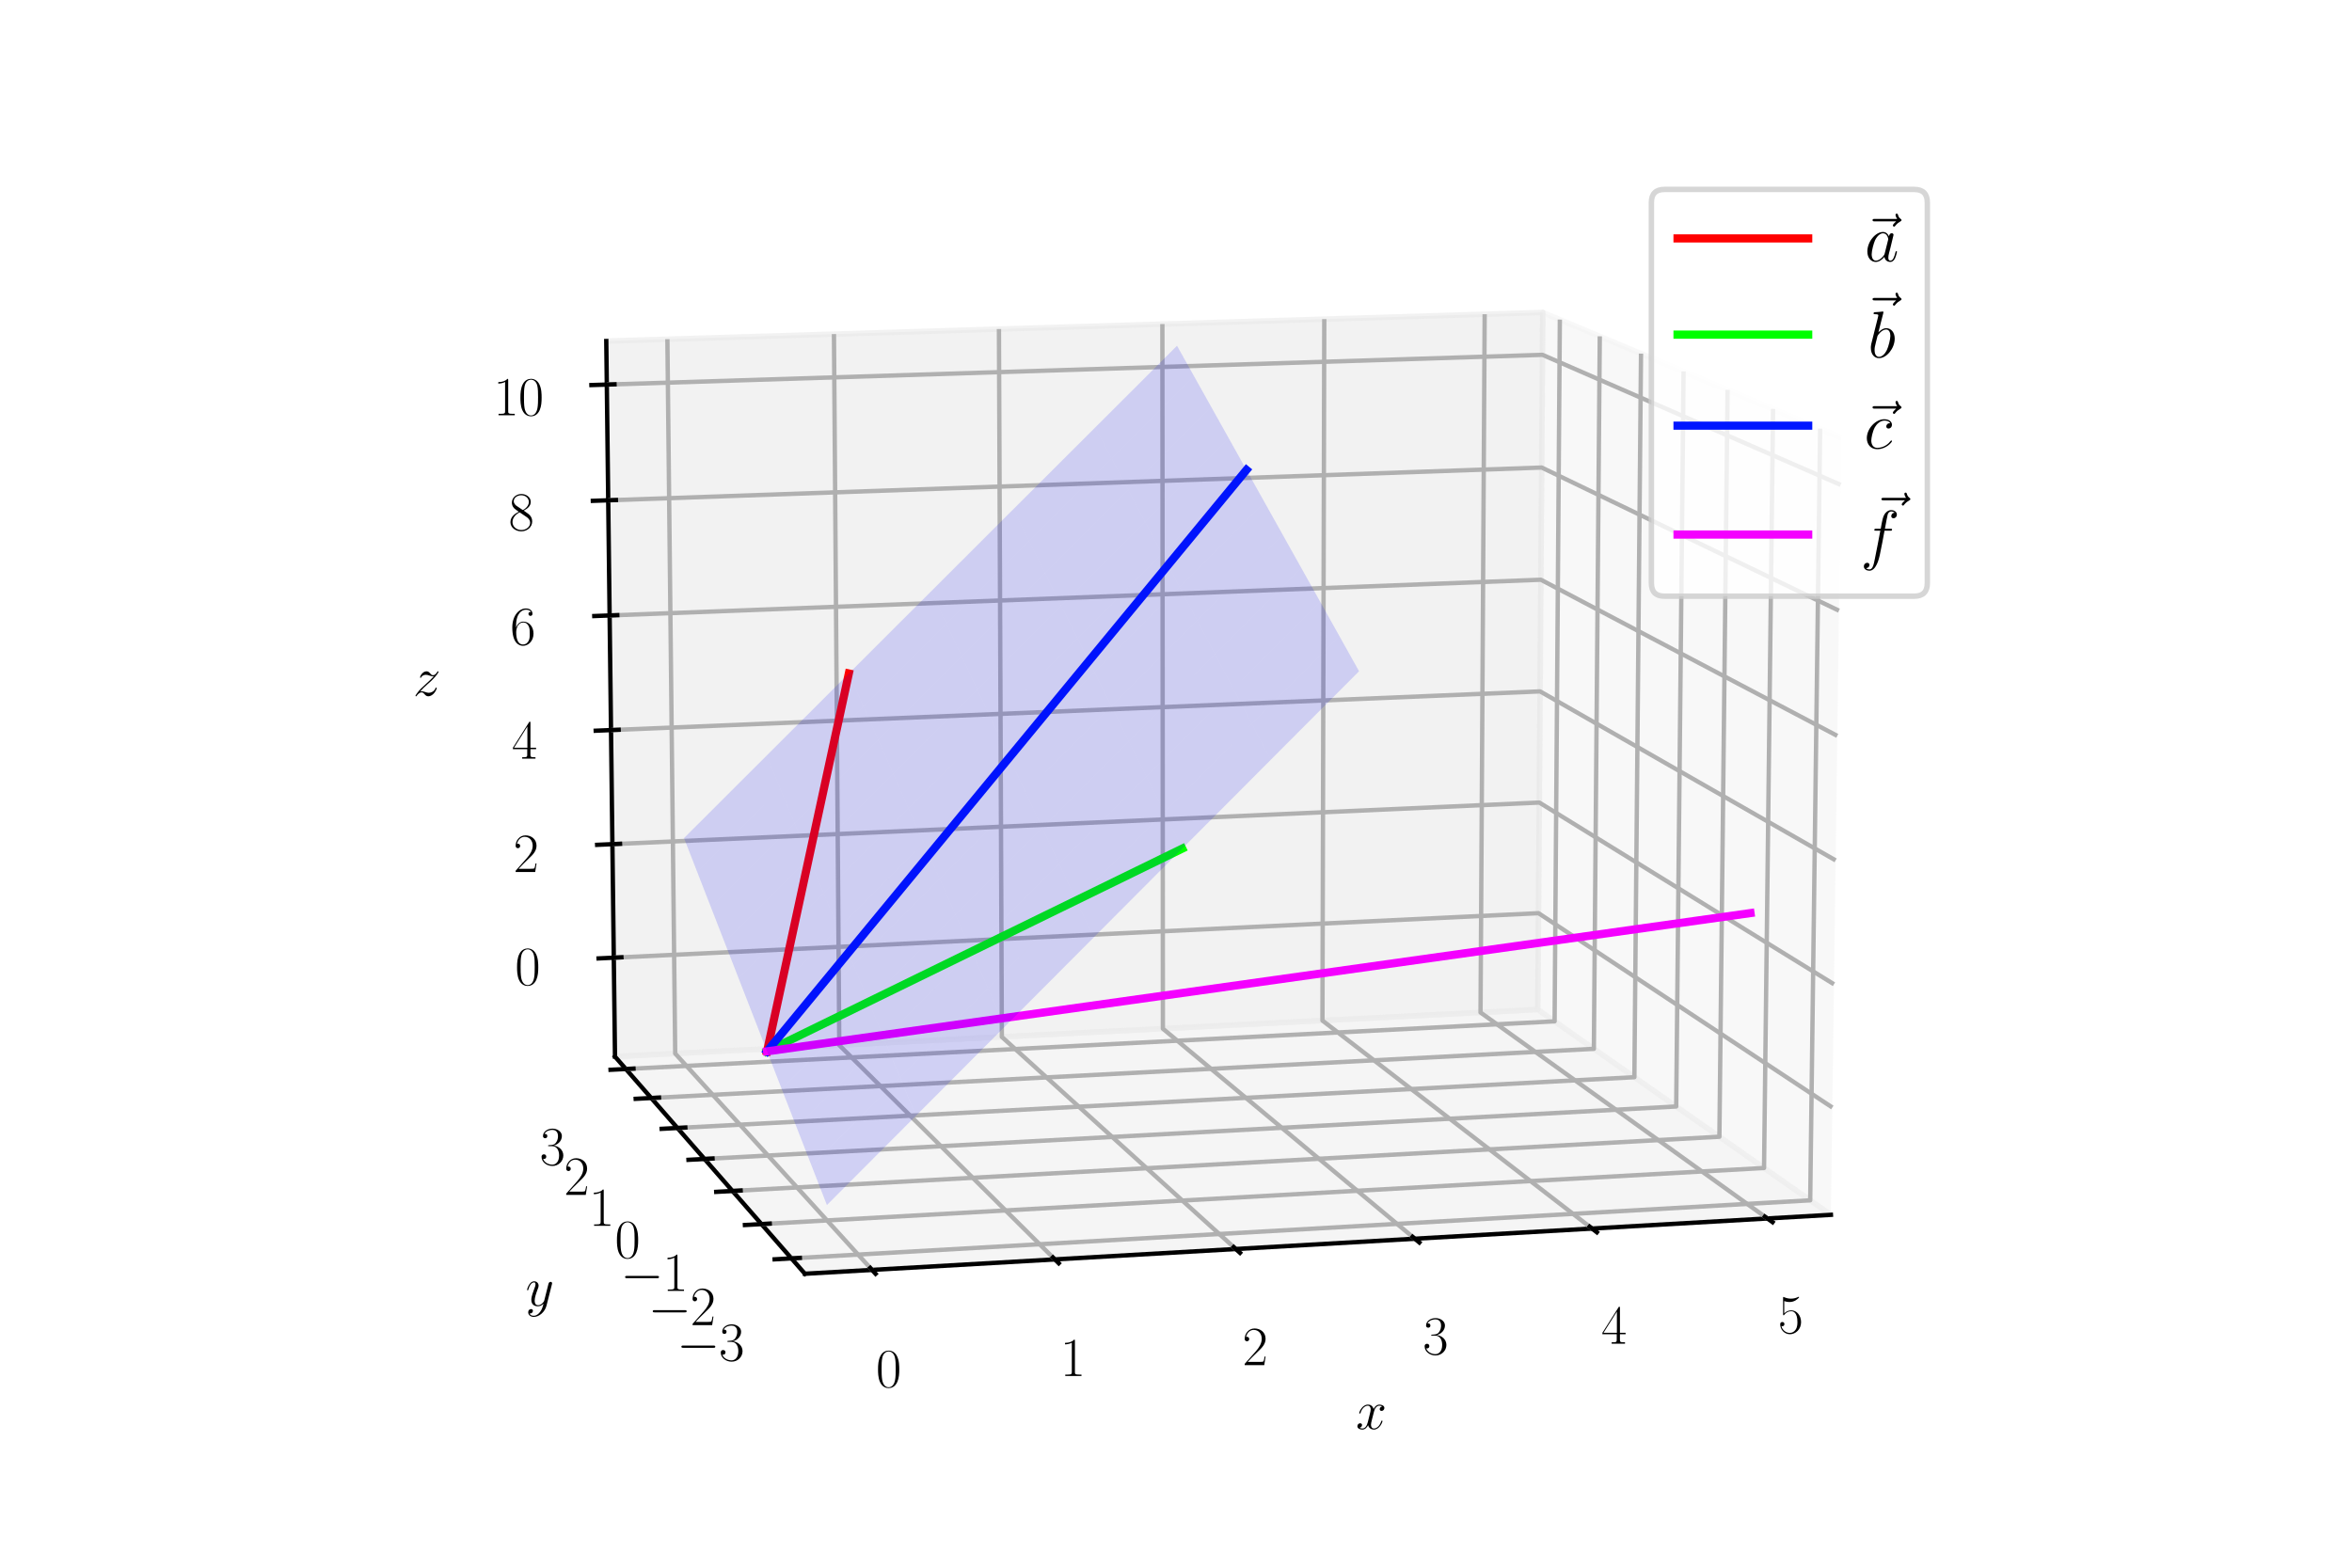 <?xml version="1.0" encoding="utf-8" standalone="no"?>
<!DOCTYPE svg PUBLIC "-//W3C//DTD SVG 1.1//EN"
  "http://www.w3.org/Graphics/SVG/1.1/DTD/svg11.dtd">
<svg xmlns:xlink="http://www.w3.org/1999/xlink" width="432pt" height="288pt" viewBox="0 0 432 288" xmlns="http://www.w3.org/2000/svg" version="1.1">
 <defs>
  <style type="text/css">*{stroke-linejoin: round; stroke-linecap: butt}</style>
 </defs>
 <g id="figure_1">
  <g id="patch_1">
   <path d="M 0 288 
L 432 288 
L 432 0 
L 0 0 
z
" style="fill: #ffffff"/>
  </g>
  <g id="patch_2">
   <path d="M 72 288 
L 360 288 
L 360 0 
L 72 0 
z
" style="fill: #ffffff"/>
  </g>
  <g id="pane3d_1">
   <g id="patch_3">
    <path d="M 336.288 223.173 
L 282.455 185.47 
L 283.368 57.396 
L 338.189 80.372 
" style="fill: #f2f2f2; opacity: 0.5; stroke: #f2f2f2; stroke-linejoin: miter"/>
   </g>
  </g>
  <g id="pane3d_2">
   <g id="patch_4">
    <path d="M 112.958 194.106 
L 282.455 185.47 
L 283.368 57.396 
L 111.356 62.652 
" style="fill: #e6e6e6; opacity: 0.5; stroke: #e6e6e6; stroke-linejoin: miter"/>
   </g>
  </g>
  <g id="pane3d_3">
   <g id="patch_5">
    <path d="M 147.836 234 
L 336.288 223.173 
L 282.455 185.47 
L 112.958 194.106 
" style="fill: #ececec; opacity: 0.5; stroke: #ececec; stroke-linejoin: miter"/>
   </g>
  </g>
  <g id="axis3d_1">
   <g id="line2d_1">
    <path d="M 336.288 223.173 
L 147.836 234 
" style="fill: none; stroke: #000000; stroke-width: 0.8; stroke-linecap: square"/>
   </g>
   <g id="text_1">
    <!-- $x$ -->
    <g transform="translate(249.03 262.528)scale(0.1 -0.1)">
     <defs>
      <path id="CMMI12-78" d="M 3034 2606 
C 2829 2567 2752 2414 2752 2293 
C 2752 2139 2874 2088 2963 2088 
C 3155 2088 3290 2254 3290 2427 
C 3290 2695 2982 2816 2714 2816 
C 2323 2816 2106 2433 2048 2312 
C 1901 2816 1504 2816 1389 2816 
C 736 2816 390 1980 390 1839 
C 390 1814 416 1782 461 1782 
C 512 1782 525 1820 538 1846 
C 755 2555 1184 2689 1370 2689 
C 1658 2689 1715 2420 1715 2267 
C 1715 2127 1677 1980 1600 1673 
L 1382 798 
C 1286 415 1101 64 762 64 
C 730 64 570 64 435 147 
C 666 192 717 383 717 460 
C 717 588 621 664 499 664 
C 346 664 179 530 179 326 
C 179 57 480 -64 755 -64 
C 1062 -64 1280 179 1414 441 
C 1517 64 1837 -64 2074 -64 
C 2726 -64 3072 773 3072 913 
C 3072 945 3046 971 3008 971 
C 2950 971 2944 939 2925 888 
C 2752 326 2381 64 2093 64 
C 1869 64 1747 230 1747 492 
C 1747 632 1773 734 1875 1156 
L 2099 2024 
C 2195 2408 2413 2689 2707 2689 
C 2720 2689 2899 2689 3034 2606 
z
" transform="scale(0.016)"/>
     </defs>
     <use xlink:href="#CMMI12-78" transform="scale(0.996)"/>
    </g>
   </g>
   <g id="Line3DCollection_1">
    <path d="M 160.168 233.292 
L 124.016 193.543 
L 122.582 62.309 
" style="fill: none; stroke: #b0b0b0; stroke-width: 0.8"/>
    <path d="M 193.75 231.362 
L 154.154 192.007 
L 153.176 61.374 
" style="fill: none; stroke: #b0b0b0; stroke-width: 0.8"/>
    <path d="M 226.982 229.453 
L 184.011 190.486 
L 183.479 60.449 
" style="fill: none; stroke: #b0b0b0; stroke-width: 0.8"/>
    <path d="M 259.868 227.564 
L 213.591 188.978 
L 213.498 59.531 
" style="fill: none; stroke: #b0b0b0; stroke-width: 0.8"/>
    <path d="M 292.415 225.694 
L 242.898 187.485 
L 243.235 58.623 
" style="fill: none; stroke: #b0b0b0; stroke-width: 0.8"/>
    <path d="M 324.627 223.843 
L 271.935 186.006 
L 272.695 57.723 
" style="fill: none; stroke: #b0b0b0; stroke-width: 0.8"/>
   </g>
   <g id="xtick_1">
    <g id="line2d_2">
     <path d="M 159.844 232.935 
L 160.818 234.006 
" style="fill: none; stroke: #000000; stroke-width: 0.8; stroke-linecap: square"/>
    </g>
    <g id="text_2">
     <!-- $\mathdefault{0}$ -->
     <g transform="translate(160.886 254.808)scale(0.1 -0.1)">
      <defs>
       <path id="CMR17-30" d="M 2688 2025 
C 2688 2416 2682 3080 2413 3591 
C 2176 4039 1798 4198 1466 4198 
C 1158 4198 768 4058 525 3597 
C 269 3118 243 2524 243 2025 
C 243 1661 250 1106 448 619 
C 723 -39 1216 -128 1466 -128 
C 1760 -128 2208 -7 2470 600 
C 2662 1042 2688 1559 2688 2025 
z
M 1466 -26 
C 1056 -26 813 325 723 812 
C 653 1188 653 1738 653 2096 
C 653 2588 653 2997 736 3387 
C 858 3929 1216 4096 1466 4096 
C 1728 4096 2067 3923 2189 3400 
C 2272 3036 2278 2607 2278 2096 
C 2278 1680 2278 1169 2202 792 
C 2067 95 1690 -26 1466 -26 
z
" transform="scale(0.016)"/>
      </defs>
      <use xlink:href="#CMR17-30" transform="scale(0.996)"/>
     </g>
    </g>
   </g>
   <g id="xtick_2">
    <g id="line2d_3">
     <path d="M 193.395 231.01 
L 194.461 232.069 
" style="fill: none; stroke: #000000; stroke-width: 0.8; stroke-linecap: square"/>
    </g>
    <g id="text_3">
     <!-- $\mathdefault{1}$ -->
     <g transform="translate(194.722 252.786)scale(0.1 -0.1)">
      <defs>
       <path id="CMR17-31" d="M 1702 4058 
C 1702 4192 1696 4192 1606 4192 
C 1357 3916 979 3827 621 3827 
C 602 3827 570 3827 563 3808 
C 557 3795 557 3782 557 3648 
C 755 3648 1088 3686 1344 3839 
L 1344 461 
C 1344 236 1331 160 781 160 
L 589 160 
L 589 0 
C 896 0 1216 0 1523 0 
C 1830 0 2150 0 2458 0 
L 2458 160 
L 2266 160 
C 1715 160 1702 230 1702 458 
L 1702 4058 
z
" transform="scale(0.016)"/>
      </defs>
      <use xlink:href="#CMR17-31" transform="scale(0.996)"/>
     </g>
    </g>
   </g>
   <g id="xtick_3">
    <g id="line2d_4">
     <path d="M 226.597 229.104 
L 227.753 230.153 
" style="fill: none; stroke: #000000; stroke-width: 0.8; stroke-linecap: square"/>
    </g>
    <g id="text_4">
     <!-- $\mathdefault{2}$ -->
     <g transform="translate(228.201 250.785)scale(0.1 -0.1)">
      <defs>
       <path id="CMR17-32" d="M 2669 989 
L 2554 989 
C 2490 536 2438 459 2413 420 
C 2381 369 1920 369 1830 369 
L 602 369 
C 832 619 1280 1072 1824 1597 
C 2214 1967 2669 2402 2669 3035 
C 2669 3790 2067 4224 1395 4224 
C 691 4224 262 3604 262 3030 
C 262 2780 448 2748 525 2748 
C 589 2748 781 2787 781 3010 
C 781 3207 614 3264 525 3264 
C 486 3264 448 3258 422 3245 
C 544 3790 915 4058 1306 4058 
C 1862 4058 2227 3617 2227 3035 
C 2227 2479 1901 2000 1536 1584 
L 262 146 
L 262 0 
L 2515 0 
L 2669 989 
z
" transform="scale(0.016)"/>
      </defs>
      <use xlink:href="#CMR17-32" transform="scale(0.996)"/>
     </g>
    </g>
   </g>
   <g id="xtick_4">
    <g id="line2d_5">
     <path d="M 259.454 227.219 
L 260.698 228.256 
" style="fill: none; stroke: #000000; stroke-width: 0.8; stroke-linecap: square"/>
    </g>
    <g id="text_5">
     <!-- $\mathdefault{3}$ -->
     <g transform="translate(261.33 248.806)scale(0.1 -0.1)">
      <defs>
       <path id="CMR17-33" d="M 1414 2157 
C 1984 2157 2234 1662 2234 1090 
C 2234 320 1824 25 1453 25 
C 1114 25 563 194 390 693 
C 422 680 454 680 486 680 
C 640 680 755 782 755 948 
C 755 1133 614 1216 486 1216 
C 378 1216 211 1165 211 926 
C 211 335 787 -128 1466 -128 
C 2176 -128 2720 430 2720 1085 
C 2720 1707 2208 2157 1600 2227 
C 2086 2328 2554 2756 2554 3329 
C 2554 3820 2048 4179 1472 4179 
C 890 4179 378 3829 378 3329 
C 378 3110 544 3072 627 3072 
C 762 3072 877 3155 877 3321 
C 877 3486 762 3569 627 3569 
C 602 3569 570 3569 544 3557 
C 730 3959 1235 4032 1459 4032 
C 1683 4032 2106 3925 2106 3320 
C 2106 3143 2080 2828 1862 2550 
C 1670 2304 1453 2304 1242 2284 
C 1210 2284 1062 2269 1037 2269 
C 992 2263 966 2257 966 2208 
C 966 2163 973 2157 1101 2157 
L 1414 2157 
z
" transform="scale(0.016)"/>
      </defs>
      <use xlink:href="#CMR17-33" transform="scale(0.996)"/>
     </g>
    </g>
   </g>
   <g id="xtick_5">
    <g id="line2d_6">
     <path d="M 291.972 225.352 
L 293.303 226.379 
" style="fill: none; stroke: #000000; stroke-width: 0.8; stroke-linecap: square"/>
    </g>
    <g id="text_6">
     <!-- $\mathdefault{4}$ -->
     <g transform="translate(294.114 246.846)scale(0.1 -0.1)">
      <defs>
       <path id="CMR17-34" d="M 2150 4122 
C 2150 4256 2144 4256 2029 4256 
L 128 1254 
L 128 1088 
L 1779 1088 
L 1779 457 
C 1779 224 1766 160 1318 160 
L 1197 160 
L 1197 0 
C 1402 0 1747 0 1965 0 
C 2182 0 2528 0 2733 0 
L 2733 160 
L 2611 160 
C 2163 160 2150 224 2150 457 
L 2150 1088 
L 2803 1088 
L 2803 1254 
L 2150 1254 
L 2150 4122 
z
M 1798 3703 
L 1798 1254 
L 256 1254 
L 1798 3703 
z
" transform="scale(0.016)"/>
      </defs>
      <use xlink:href="#CMR17-34" transform="scale(0.996)"/>
     </g>
    </g>
   </g>
   <g id="xtick_6">
    <g id="line2d_7">
     <path d="M 324.156 223.505 
L 325.571 224.521 
" style="fill: none; stroke: #000000; stroke-width: 0.8; stroke-linecap: square"/>
    </g>
    <g id="text_7">
     <!-- $\mathdefault{5}$ -->
     <g transform="translate(326.558 244.907)scale(0.1 -0.1)">
      <defs>
       <path id="CMR17-35" d="M 730 3692 
C 794 3666 1056 3584 1325 3584 
C 1920 3584 2246 3911 2432 4100 
C 2432 4157 2432 4192 2394 4192 
C 2387 4192 2374 4192 2323 4163 
C 2099 4058 1837 3973 1517 3973 
C 1325 3973 1037 3999 723 4139 
C 653 4171 640 4171 634 4171 
C 602 4171 595 4164 595 4037 
L 595 2203 
C 595 2089 595 2057 659 2057 
C 691 2057 704 2070 736 2114 
C 941 2401 1222 2522 1542 2522 
C 1766 2522 2246 2382 2246 1289 
C 2246 1085 2246 715 2054 421 
C 1894 159 1645 25 1370 25 
C 947 25 518 320 403 814 
C 429 807 480 795 506 795 
C 589 795 749 840 749 1038 
C 749 1210 627 1280 506 1280 
C 358 1280 262 1190 262 1011 
C 262 454 704 -128 1382 -128 
C 2042 -128 2669 440 2669 1264 
C 2669 2030 2170 2624 1549 2624 
C 1222 2624 947 2503 730 2274 
L 730 3692 
z
" transform="scale(0.016)"/>
      </defs>
      <use xlink:href="#CMR17-35" transform="scale(0.996)"/>
     </g>
    </g>
   </g>
  </g>
  <g id="axis3d_2">
   <g id="line2d_8">
    <path d="M 112.958 194.106 
L 147.836 234 
" style="fill: none; stroke: #000000; stroke-width: 0.8; stroke-linecap: square"/>
   </g>
   <g id="text_8">
    <!-- $y$ -->
    <g transform="translate(96.531 239.879)scale(0.1 -0.1)">
     <defs>
      <path id="CMMI12-79" d="M 1683 -700 
C 1510 -939 1261 -1152 947 -1152 
C 870 -1152 563 -1152 467 -889 
C 486 -895 518 -895 531 -895 
C 723 -895 851 -729 851 -582 
C 851 -435 730 -384 634 -384 
C 531 -384 307 -458 307 -759 
C 307 -1071 582 -1286 947 -1286 
C 1587 -1286 2234 -700 2413 6 
L 3040 2485 
C 3046 2517 3059 2556 3059 2594 
C 3059 2689 2982 2753 2886 2753 
C 2829 2753 2694 2727 2643 2535 
L 2170 658 
C 2138 543 2138 530 2086 460 
C 1958 281 1747 64 1440 64 
C 1082 64 1050 415 1050 588 
C 1050 952 1222 1443 1395 1903 
C 1466 2088 1504 2178 1504 2305 
C 1504 2574 1312 2816 998 2816 
C 410 2816 173 1890 173 1839 
C 173 1814 198 1782 243 1782 
C 301 1782 307 1807 333 1897 
C 486 2433 730 2689 979 2689 
C 1037 2689 1146 2689 1146 2478 
C 1146 2312 1075 2127 979 1884 
C 666 1047 666 837 666 683 
C 666 77 1101 -64 1421 -64 
C 1606 -64 1837 -6 2061 230 
L 2067 224 
C 1971 -147 1907 -392 1683 -700 
z
" transform="scale(0.016)"/>
     </defs>
     <use xlink:href="#CMMI12-79" transform="scale(0.996)"/>
    </g>
   </g>
   <g id="Line3DCollection_2">
    <path d="M 334.312 78.748 
L 332.487 220.511 
L 145.366 231.175 
" style="fill: none; stroke: #b0b0b0; stroke-width: 0.8"/>
    <path d="M 325.667 75.124 
L 324.008 214.572 
L 139.86 224.877 
" style="fill: none; stroke: #b0b0b0; stroke-width: 0.8"/>
    <path d="M 317.311 71.622 
L 315.808 208.829 
L 134.541 218.793 
" style="fill: none; stroke: #b0b0b0; stroke-width: 0.8"/>
    <path d="M 309.229 68.235 
L 307.874 203.272 
L 129.399 212.911 
" style="fill: none; stroke: #b0b0b0; stroke-width: 0.8"/>
    <path d="M 301.409 64.958 
L 300.192 197.892 
L 124.425 207.222 
" style="fill: none; stroke: #b0b0b0; stroke-width: 0.8"/>
    <path d="M 293.838 61.785 
L 292.751 192.681 
L 119.611 201.716 
" style="fill: none; stroke: #b0b0b0; stroke-width: 0.8"/>
    <path d="M 286.504 58.711 
L 285.54 187.63 
L 114.95 196.385 
" style="fill: none; stroke: #b0b0b0; stroke-width: 0.8"/>
   </g>
   <g id="xtick_7">
    <g id="line2d_9">
     <path d="M 146.908 231.087 
L 142.281 231.351 
" style="fill: none; stroke: #000000; stroke-width: 0.8; stroke-linecap: square"/>
    </g>
    <g id="text_9">
     <!-- $\mathdefault{−3}$ -->
     <g transform="translate(124.303 249.951)scale(0.1 -0.1)">
      <defs>
       <path id="CMSY10-0" d="M 4218 1472 
C 4326 1472 4442 1472 4442 1600 
C 4442 1728 4326 1728 4218 1728 
L 755 1728 
C 646 1728 531 1728 531 1600 
C 531 1472 646 1472 755 1472 
L 4218 1472 
z
" transform="scale(0.016)"/>
      </defs>
      <use xlink:href="#CMSY10-0" transform="scale(0.996)"/>
      <use xlink:href="#CMR17-33" transform="translate(77.487 0)scale(0.996)"/>
     </g>
    </g>
   </g>
   <g id="xtick_8">
    <g id="line2d_10">
     <path d="M 141.377 224.792 
L 136.825 225.047 
" style="fill: none; stroke: #000000; stroke-width: 0.8; stroke-linecap: square"/>
    </g>
    <g id="text_10">
     <!-- $\mathdefault{−2}$ -->
     <g transform="translate(119.044 243.442)scale(0.1 -0.1)">
      <use xlink:href="#CMSY10-0" transform="scale(0.996)"/>
      <use xlink:href="#CMR17-32" transform="translate(77.487 0)scale(0.996)"/>
     </g>
    </g>
   </g>
   <g id="xtick_9">
    <g id="line2d_11">
     <path d="M 136.033 218.711 
L 131.555 218.957 
" style="fill: none; stroke: #000000; stroke-width: 0.8; stroke-linecap: square"/>
    </g>
    <g id="text_11">
     <!-- $\mathdefault{−1}$ -->
     <g transform="translate(113.965 237.155)scale(0.1 -0.1)">
      <use xlink:href="#CMSY10-0" transform="scale(0.996)"/>
      <use xlink:href="#CMR17-31" transform="translate(77.487 0)scale(0.996)"/>
     </g>
    </g>
   </g>
   <g id="xtick_10">
    <g id="line2d_12">
     <path d="M 130.867 212.832 
L 126.46 213.07 
" style="fill: none; stroke: #000000; stroke-width: 0.8; stroke-linecap: square"/>
    </g>
    <g id="text_12">
     <!-- $\mathdefault{0}$ -->
     <g transform="translate(112.929 231.076)scale(0.1 -0.1)">
      <use xlink:href="#CMR17-30" transform="scale(0.996)"/>
     </g>
    </g>
   </g>
   <g id="xtick_11">
    <g id="line2d_13">
     <path d="M 125.87 207.145 
L 121.532 207.376 
" style="fill: none; stroke: #000000; stroke-width: 0.8; stroke-linecap: square"/>
    </g>
    <g id="text_13">
     <!-- $\mathdefault{1}$ -->
     <g transform="translate(108.179 225.197)scale(0.1 -0.1)">
      <use xlink:href="#CMR17-31" transform="scale(0.996)"/>
     </g>
    </g>
   </g>
   <g id="xtick_12">
    <g id="line2d_14">
     <path d="M 121.034 201.642 
L 116.763 201.865 
" style="fill: none; stroke: #000000; stroke-width: 0.8; stroke-linecap: square"/>
    </g>
    <g id="text_14">
     <!-- $\mathdefault{2}$ -->
     <g transform="translate(103.583 219.508)scale(0.1 -0.1)">
      <use xlink:href="#CMR17-32" transform="scale(0.996)"/>
     </g>
    </g>
   </g>
   <g id="xtick_13">
    <g id="line2d_15">
     <path d="M 116.352 196.314 
L 112.146 196.529 
" style="fill: none; stroke: #000000; stroke-width: 0.8; stroke-linecap: square"/>
    </g>
    <g id="text_15">
     <!-- $\mathdefault{3}$ -->
     <g transform="translate(99.133 213.999)scale(0.1 -0.1)">
      <use xlink:href="#CMR17-33" transform="scale(0.996)"/>
     </g>
    </g>
   </g>
  </g>
  <g id="axis3d_3">
   <g id="line2d_16">
    <path d="M 112.958 194.106 
L 111.356 62.652 
" style="fill: none; stroke: #000000; stroke-width: 0.8; stroke-linecap: square"/>
   </g>
   <g id="text_16">
    <!-- $z$ -->
    <g transform="translate(75.87 127.814)scale(0.1 -0.1)">
     <defs>
      <path id="CMMI12-7a" d="M 813 486 
C 1088 803 1312 1004 1632 1296 
C 2016 1632 2182 1793 2272 1891 
C 2720 2338 2944 2713 2944 2764 
C 2944 2816 2893 2816 2880 2816 
C 2835 2816 2822 2793 2790 2750 
C 2630 2494 2477 2367 2310 2367 
C 2176 2367 2106 2421 1984 2565 
C 1850 2715 1741 2816 1555 2816 
C 1088 2816 806 2257 806 2128 
C 806 2108 813 2068 870 2068 
C 922 2068 928 2091 947 2133 
C 1056 2372 1363 2414 1485 2414 
C 1619 2414 1747 2376 1882 2327 
C 2125 2240 2227 2240 2291 2240 
C 2336 2240 2362 2240 2394 2246 
C 2182 1994 1837 1683 1549 1418 
L 902 816 
C 512 415 275 33 275 -12 
C 275 -51 307 -64 346 -64 
C 384 -64 390 -57 435 14 
C 538 163 742 384 979 384 
C 1114 384 1178 342 1306 193 
C 1427 61 1536 -64 1741 -64 
C 2368 -64 2726 732 2726 876 
C 2726 903 2720 942 2656 942 
C 2605 942 2598 917 2579 855 
C 2438 488 2061 338 1811 338 
C 1677 338 1549 376 1414 425 
C 1158 512 1088 512 1005 512 
C 941 512 870 512 813 486 
z
" transform="scale(0.016)"/>
     </defs>
     <use xlink:href="#CMMI12-7a" transform="scale(0.996)"/>
    </g>
   </g>
   <g id="Line3DCollection_3">
    <path d="M 112.736 175.937 
L 282.581 167.761 
L 336.551 203.458 
" style="fill: none; stroke: #b0b0b0; stroke-width: 0.8"/>
    <path d="M 112.482 155.079 
L 282.726 147.436 
L 336.852 180.817 
" style="fill: none; stroke: #b0b0b0; stroke-width: 0.8"/>
    <path d="M 112.227 134.123 
L 282.872 127.016 
L 337.155 158.059 
" style="fill: none; stroke: #b0b0b0; stroke-width: 0.8"/>
    <path d="M 111.97 113.066 
L 283.018 106.502 
L 337.459 135.183 
" style="fill: none; stroke: #b0b0b0; stroke-width: 0.8"/>
    <path d="M 111.712 91.909 
L 283.165 85.892 
L 337.765 112.187 
" style="fill: none; stroke: #b0b0b0; stroke-width: 0.8"/>
    <path d="M 111.453 70.651 
L 283.312 65.186 
L 338.073 89.072 
" style="fill: none; stroke: #b0b0b0; stroke-width: 0.8"/>
   </g>
   <g id="xtick_14">
    <g id="line2d_17">
     <path d="M 114.131 175.869 
L 109.944 176.071 
" style="fill: none; stroke: #000000; stroke-width: 0.8; stroke-linecap: square"/>
    </g>
    <g id="text_17">
     <!-- $\mathdefault{0}$ -->
     <g transform="translate(94.582 180.929)scale(0.1 -0.1)">
      <use xlink:href="#CMR17-30" transform="scale(0.996)"/>
     </g>
    </g>
   </g>
   <g id="xtick_15">
    <g id="line2d_18">
     <path d="M 113.881 155.016 
L 109.683 155.205 
" style="fill: none; stroke: #000000; stroke-width: 0.8; stroke-linecap: square"/>
    </g>
    <g id="text_18">
     <!-- $\mathdefault{2}$ -->
     <g transform="translate(94.292 160.197)scale(0.1 -0.1)">
      <use xlink:href="#CMR17-32" transform="scale(0.996)"/>
     </g>
    </g>
   </g>
   <g id="xtick_16">
    <g id="line2d_19">
     <path d="M 113.629 134.064 
L 109.421 134.239 
" style="fill: none; stroke: #000000; stroke-width: 0.8; stroke-linecap: square"/>
    </g>
    <g id="text_19">
     <!-- $\mathdefault{4}$ -->
     <g transform="translate(94.002 139.367)scale(0.1 -0.1)">
      <use xlink:href="#CMR17-34" transform="scale(0.996)"/>
     </g>
    </g>
   </g>
   <g id="xtick_17">
    <g id="line2d_20">
     <path d="M 113.375 113.012 
L 109.157 113.174 
" style="fill: none; stroke: #000000; stroke-width: 0.8; stroke-linecap: square"/>
    </g>
    <g id="text_20">
     <!-- $\mathdefault{6}$ -->
     <g transform="translate(93.709 118.438)scale(0.1 -0.1)">
      <defs>
       <path id="CMR17-36" d="M 678 2176 
C 678 3690 1395 4032 1811 4032 
C 1946 4032 2272 4009 2400 3776 
C 2298 3776 2106 3776 2106 3553 
C 2106 3381 2246 3323 2336 3323 
C 2394 3323 2566 3348 2566 3560 
C 2566 3954 2246 4179 1805 4179 
C 1043 4179 243 3390 243 1984 
C 243 253 966 -128 1478 -128 
C 2099 -128 2688 427 2688 1283 
C 2688 2081 2170 2662 1517 2662 
C 1126 2662 838 2407 678 1960 
L 678 2176 
z
M 1478 25 
C 691 25 691 1200 691 1436 
C 691 1896 909 2560 1504 2560 
C 1613 2560 1926 2560 2138 2120 
C 2253 1870 2253 1609 2253 1289 
C 2253 944 2253 690 2118 434 
C 1978 171 1773 25 1478 25 
z
" transform="scale(0.016)"/>
      </defs>
      <use xlink:href="#CMR17-36" transform="scale(0.996)"/>
     </g>
    </g>
   </g>
   <g id="xtick_18">
    <g id="line2d_21">
     <path d="M 113.121 91.86 
L 108.893 92.008 
" style="fill: none; stroke: #000000; stroke-width: 0.8; stroke-linecap: square"/>
    </g>
    <g id="text_21">
     <!-- $\mathdefault{8}$ -->
     <g transform="translate(93.416 97.41)scale(0.1 -0.1)">
      <defs>
       <path id="CMR17-38" d="M 1741 2264 
C 2144 2467 2554 2773 2554 3263 
C 2554 3841 1990 4179 1472 4179 
C 890 4179 378 3759 378 3180 
C 378 3021 416 2747 666 2505 
C 730 2442 998 2251 1171 2130 
C 883 1983 211 1634 211 934 
C 211 279 838 -128 1459 -128 
C 2144 -128 2720 362 2720 1010 
C 2720 1590 2330 1857 2074 2029 
L 1741 2264 
z
M 902 2822 
C 851 2854 595 3051 595 3351 
C 595 3739 998 4032 1459 4032 
C 1965 4032 2336 3676 2336 3262 
C 2336 2669 1670 2331 1638 2331 
C 1632 2331 1626 2331 1574 2370 
L 902 2822 
z
M 2080 1519 
C 2176 1449 2483 1240 2483 851 
C 2483 381 2010 25 1472 25 
C 890 25 448 438 448 940 
C 448 1443 838 1862 1280 2060 
L 2080 1519 
z
" transform="scale(0.016)"/>
      </defs>
      <use xlink:href="#CMR17-38" transform="scale(0.996)"/>
     </g>
    </g>
   </g>
   <g id="xtick_19">
    <g id="line2d_22">
     <path d="M 112.865 70.606 
L 108.627 70.74 
" style="fill: none; stroke: #000000; stroke-width: 0.8; stroke-linecap: square"/>
    </g>
    <g id="text_22">
     <!-- $\mathdefault{10}$ -->
     <g transform="translate(90.63 76.281)scale(0.1 -0.1)">
      <use xlink:href="#CMR17-31" transform="scale(0.996)"/>
      <use xlink:href="#CMR17-30" transform="translate(45.69 0)scale(0.996)"/>
     </g>
    </g>
   </g>
  </g>
  <g id="axes_1">
   <g id="line2d_23">
    <path d="M 140.887 193.144 
L 155.908 123.727 
" clip-path="url(#p9254cde9d9)" style="fill: none; stroke: #ff0000; stroke-width: 1.5; stroke-linecap: square"/>
   </g>
   <g id="line2d_24">
    <path d="M 140.887 193.144 
L 217.145 155.899 
" clip-path="url(#p9254cde9d9)" style="fill: none; stroke: #00ff00; stroke-width: 1.5; stroke-linecap: square"/>
   </g>
   <g id="line2d_25">
    <path d="M 140.887 193.144 
L 228.942 86.331 
" clip-path="url(#p9254cde9d9)" style="fill: none; stroke: #0016ff; stroke-width: 1.5; stroke-linecap: square"/>
   </g>
   <g id="line2d_26">
    <path d="M 140.887 193.144 
L 321.522 167.741 
" clip-path="url(#p9254cde9d9)" style="fill: none; stroke: #f400ff; stroke-width: 1.5; stroke-linecap: square"/>
   </g>
   <g id="Poly3DCollection_1">
    <path d="M 204.156 84.229 
L 219.304 69.094 
L 216.187 63.52 
L 201.15 78.538 
z
" clip-path="url(#p9254cde9d9)" style="fill: #0000f5; fill-opacity: 0.15"/>
    <path d="M 188.986 99.388 
L 204.156 84.229 
L 201.15 78.538 
L 186.092 93.579 
z
" clip-path="url(#p9254cde9d9)" style="fill: #0000f5; fill-opacity: 0.15"/>
    <path d="M 173.794 114.569 
L 188.986 99.388 
L 186.092 93.579 
L 171.011 108.642 
z
" clip-path="url(#p9254cde9d9)" style="fill: #0000f5; fill-opacity: 0.15"/>
    <path d="M 158.579 129.772 
L 173.794 114.569 
L 171.011 108.642 
L 155.908 123.727 
z
" clip-path="url(#p9254cde9d9)" style="fill: #0000f5; fill-opacity: 0.15"/>
    <path d="M 143.341 144.998 
L 158.579 129.772 
L 155.908 123.727 
L 140.782 138.834 
z
" clip-path="url(#p9254cde9d9)" style="fill: #0000f5; fill-opacity: 0.15"/>
    <path d="M 128.08 160.247 
L 143.341 144.998 
L 140.782 138.834 
L 125.635 153.964 
z
" clip-path="url(#p9254cde9d9)" style="fill: #0000f5; fill-opacity: 0.15"/>
    <path d="M 207.208 90.007 
L 222.468 74.752 
L 219.304 69.094 
L 204.156 84.229 
z
" clip-path="url(#p9254cde9d9)" style="fill: #0000f5; fill-opacity: 0.15"/>
    <path d="M 191.925 105.285 
L 207.208 90.007 
L 204.156 84.229 
L 188.986 99.388 
z
" clip-path="url(#p9254cde9d9)" style="fill: #0000f5; fill-opacity: 0.15"/>
    <path d="M 176.619 120.586 
L 191.925 105.285 
L 188.986 99.388 
L 173.794 114.569 
z
" clip-path="url(#p9254cde9d9)" style="fill: #0000f5; fill-opacity: 0.15"/>
    <path d="M 161.29 135.909 
L 176.619 120.586 
L 173.794 114.569 
L 158.579 129.772 
z
" clip-path="url(#p9254cde9d9)" style="fill: #0000f5; fill-opacity: 0.15"/>
    <path d="M 145.939 151.256 
L 161.29 135.909 
L 158.579 129.772 
L 143.341 144.998 
z
" clip-path="url(#p9254cde9d9)" style="fill: #0000f5; fill-opacity: 0.15"/>
    <path d="M 130.564 166.626 
L 145.939 151.256 
L 143.341 144.998 
L 128.08 160.247 
z
" clip-path="url(#p9254cde9d9)" style="fill: #0000f5; fill-opacity: 0.15"/>
    <path d="M 210.306 95.873 
L 225.68 80.497 
L 222.468 74.752 
L 207.208 90.007 
z
" clip-path="url(#p9254cde9d9)" style="fill: #0000f5; fill-opacity: 0.15"/>
    <path d="M 194.908 111.273 
L 210.306 95.873 
L 207.208 90.007 
L 191.925 105.285 
z
" clip-path="url(#p9254cde9d9)" style="fill: #0000f5; fill-opacity: 0.15"/>
    <path d="M 179.488 126.695 
L 194.908 111.273 
L 191.925 105.285 
L 176.619 120.586 
z
" clip-path="url(#p9254cde9d9)" style="fill: #0000f5; fill-opacity: 0.15"/>
    <path d="M 164.043 142.141 
L 179.488 126.695 
L 176.619 120.586 
L 161.29 135.909 
z
" clip-path="url(#p9254cde9d9)" style="fill: #0000f5; fill-opacity: 0.15"/>
    <path d="M 148.576 157.61 
L 164.043 142.141 
L 161.29 135.909 
L 145.939 151.256 
z
" clip-path="url(#p9254cde9d9)" style="fill: #0000f5; fill-opacity: 0.15"/>
    <path d="M 133.085 173.103 
L 148.576 157.61 
L 145.939 151.256 
L 130.564 166.626 
z
" clip-path="url(#p9254cde9d9)" style="fill: #0000f5; fill-opacity: 0.15"/>
    <path d="M 213.452 101.83 
L 228.942 86.331 
L 225.68 80.497 
L 210.306 95.873 
z
" clip-path="url(#p9254cde9d9)" style="fill: #0000f5; fill-opacity: 0.15"/>
    <path d="M 197.938 117.353 
L 213.452 101.83 
L 210.306 95.873 
L 194.908 111.273 
z
" clip-path="url(#p9254cde9d9)" style="fill: #0000f5; fill-opacity: 0.15"/>
    <path d="M 182.4 132.899 
L 197.938 117.353 
L 194.908 111.273 
L 179.488 126.695 
z
" clip-path="url(#p9254cde9d9)" style="fill: #0000f5; fill-opacity: 0.15"/>
    <path d="M 166.839 148.469 
L 182.4 132.899 
L 179.488 126.695 
L 164.043 142.141 
z
" clip-path="url(#p9254cde9d9)" style="fill: #0000f5; fill-opacity: 0.15"/>
    <path d="M 151.254 164.062 
L 166.839 148.469 
L 164.043 142.141 
L 148.576 157.61 
z
" clip-path="url(#p9254cde9d9)" style="fill: #0000f5; fill-opacity: 0.15"/>
    <path d="M 135.645 179.68 
L 151.254 164.062 
L 148.576 157.61 
L 133.085 173.103 
z
" clip-path="url(#p9254cde9d9)" style="fill: #0000f5; fill-opacity: 0.15"/>
    <path d="M 216.647 107.879 
L 232.255 92.255 
L 228.942 86.331 
L 213.452 101.83 
z
" clip-path="url(#p9254cde9d9)" style="fill: #0000f5; fill-opacity: 0.15"/>
    <path d="M 201.015 123.527 
L 216.647 107.879 
L 213.452 101.83 
L 197.938 117.353 
z
" clip-path="url(#p9254cde9d9)" style="fill: #0000f5; fill-opacity: 0.15"/>
    <path d="M 185.359 139.199 
L 201.015 123.527 
L 197.938 117.353 
L 182.4 132.899 
z
" clip-path="url(#p9254cde9d9)" style="fill: #0000f5; fill-opacity: 0.15"/>
    <path d="M 169.678 154.895 
L 185.359 139.199 
L 182.4 132.899 
L 166.839 148.469 
z
" clip-path="url(#p9254cde9d9)" style="fill: #0000f5; fill-opacity: 0.15"/>
    <path d="M 153.974 170.615 
L 169.678 154.895 
L 166.839 148.469 
L 151.254 164.062 
z
" clip-path="url(#p9254cde9d9)" style="fill: #0000f5; fill-opacity: 0.15"/>
    <path d="M 138.246 186.359 
L 153.974 170.615 
L 151.254 164.062 
L 135.645 179.68 
z
" clip-path="url(#p9254cde9d9)" style="fill: #0000f5; fill-opacity: 0.15"/>
    <path d="M 219.892 114.023 
L 235.62 98.272 
L 232.255 92.255 
L 216.647 107.879 
z
" clip-path="url(#p9254cde9d9)" style="fill: #0000f5; fill-opacity: 0.15"/>
    <path d="M 204.14 129.799 
L 219.892 114.023 
L 216.647 107.879 
L 201.015 123.527 
z
" clip-path="url(#p9254cde9d9)" style="fill: #0000f5; fill-opacity: 0.15"/>
    <path d="M 188.363 145.598 
L 204.14 129.799 
L 201.015 123.527 
L 185.359 139.199 
z
" clip-path="url(#p9254cde9d9)" style="fill: #0000f5; fill-opacity: 0.15"/>
    <path d="M 172.562 161.422 
L 188.363 145.598 
L 185.359 139.199 
L 169.678 154.895 
z
" clip-path="url(#p9254cde9d9)" style="fill: #0000f5; fill-opacity: 0.15"/>
    <path d="M 156.737 177.271 
L 172.562 161.422 
L 169.678 154.895 
L 153.974 170.615 
z
" clip-path="url(#p9254cde9d9)" style="fill: #0000f5; fill-opacity: 0.15"/>
    <path d="M 140.887 193.144 
L 156.737 177.271 
L 153.974 170.615 
L 138.246 186.359 
z
" clip-path="url(#p9254cde9d9)" style="fill: #0000f5; fill-opacity: 0.15"/>
    <path d="M 223.188 120.264 
L 239.037 104.384 
L 235.62 98.272 
L 219.892 114.023 
z
" clip-path="url(#p9254cde9d9)" style="fill: #0000f5; fill-opacity: 0.15"/>
    <path d="M 207.314 136.169 
L 223.188 120.264 
L 219.892 114.023 
L 204.14 129.799 
z
" clip-path="url(#p9254cde9d9)" style="fill: #0000f5; fill-opacity: 0.15"/>
    <path d="M 191.415 152.098 
L 207.314 136.169 
L 204.14 129.799 
L 188.363 145.598 
z
" clip-path="url(#p9254cde9d9)" style="fill: #0000f5; fill-opacity: 0.15"/>
    <path d="M 175.492 168.053 
L 191.415 152.098 
L 188.363 145.598 
L 172.562 161.422 
z
" clip-path="url(#p9254cde9d9)" style="fill: #0000f5; fill-opacity: 0.15"/>
    <path d="M 159.543 184.032 
L 175.492 168.053 
L 172.562 161.422 
L 156.737 177.271 
z
" clip-path="url(#p9254cde9d9)" style="fill: #0000f5; fill-opacity: 0.15"/>
    <path d="M 143.57 200.036 
L 159.543 184.032 
L 156.737 177.271 
L 140.887 193.144 
z
" clip-path="url(#p9254cde9d9)" style="fill: #0000f5; fill-opacity: 0.15"/>
    <path d="M 226.537 126.604 
L 242.509 110.593 
L 239.037 104.384 
L 223.188 120.264 
z
" clip-path="url(#p9254cde9d9)" style="fill: #0000f5; fill-opacity: 0.15"/>
    <path d="M 210.539 142.641 
L 226.537 126.604 
L 223.188 120.264 
L 207.314 136.169 
z
" clip-path="url(#p9254cde9d9)" style="fill: #0000f5; fill-opacity: 0.15"/>
    <path d="M 194.516 158.702 
L 210.539 142.641 
L 207.314 136.169 
L 191.415 152.098 
z
" clip-path="url(#p9254cde9d9)" style="fill: #0000f5; fill-opacity: 0.15"/>
    <path d="M 178.468 174.789 
L 194.516 158.702 
L 191.415 152.098 
L 175.492 168.053 
z
" clip-path="url(#p9254cde9d9)" style="fill: #0000f5; fill-opacity: 0.15"/>
    <path d="M 162.394 190.901 
L 178.468 174.789 
L 175.492 168.053 
L 159.543 184.032 
z
" clip-path="url(#p9254cde9d9)" style="fill: #0000f5; fill-opacity: 0.15"/>
    <path d="M 146.296 207.039 
L 162.394 190.901 
L 159.543 184.032 
L 143.57 200.036 
z
" clip-path="url(#p9254cde9d9)" style="fill: #0000f5; fill-opacity: 0.15"/>
    <path d="M 229.939 133.046 
L 246.037 116.902 
L 242.509 110.593 
L 226.537 126.604 
z
" clip-path="url(#p9254cde9d9)" style="fill: #0000f5; fill-opacity: 0.15"/>
    <path d="M 213.815 149.217 
L 229.939 133.046 
L 226.537 126.604 
L 210.539 142.641 
z
" clip-path="url(#p9254cde9d9)" style="fill: #0000f5; fill-opacity: 0.15"/>
    <path d="M 197.666 165.412 
L 213.815 149.217 
L 210.539 142.641 
L 194.516 158.702 
z
" clip-path="url(#p9254cde9d9)" style="fill: #0000f5; fill-opacity: 0.15"/>
    <path d="M 181.492 181.634 
L 197.666 165.412 
L 194.516 158.702 
L 178.468 174.789 
z
" clip-path="url(#p9254cde9d9)" style="fill: #0000f5; fill-opacity: 0.15"/>
    <path d="M 165.291 197.881 
L 181.492 181.634 
L 178.468 174.789 
L 162.394 190.901 
z
" clip-path="url(#p9254cde9d9)" style="fill: #0000f5; fill-opacity: 0.15"/>
    <path d="M 149.065 214.154 
L 165.291 197.881 
L 162.394 190.901 
L 146.296 207.039 
z
" clip-path="url(#p9254cde9d9)" style="fill: #0000f5; fill-opacity: 0.15"/>
    <path d="M 233.396 139.592 
L 249.622 123.312 
L 246.037 116.902 
L 229.939 133.046 
z
" clip-path="url(#p9254cde9d9)" style="fill: #0000f5; fill-opacity: 0.15"/>
    <path d="M 217.145 155.899 
L 233.396 139.592 
L 229.939 133.046 
L 213.815 149.217 
z
" clip-path="url(#p9254cde9d9)" style="fill: #0000f5; fill-opacity: 0.15"/>
    <path d="M 200.868 172.231 
L 217.145 155.899 
L 213.815 149.217 
L 197.666 165.412 
z
" clip-path="url(#p9254cde9d9)" style="fill: #0000f5; fill-opacity: 0.15"/>
    <path d="M 184.565 188.589 
L 200.868 172.231 
L 197.666 165.412 
L 181.492 181.634 
z
" clip-path="url(#p9254cde9d9)" style="fill: #0000f5; fill-opacity: 0.15"/>
    <path d="M 168.236 204.974 
L 184.565 188.589 
L 181.492 181.634 
L 165.291 197.881 
z
" clip-path="url(#p9254cde9d9)" style="fill: #0000f5; fill-opacity: 0.15"/>
    <path d="M 151.88 221.385 
L 168.236 204.974 
L 165.291 197.881 
L 149.065 214.154 
z
" clip-path="url(#p9254cde9d9)" style="fill: #0000f5; fill-opacity: 0.15"/>
   </g>
   <g id="legend_1">
    <g id="patch_6">
     <path d="M 305.719 109.526 
L 351.6 109.526 
Q 354 109.526 354 107.126 
L 354 37.2 
Q 354 34.8 351.6 34.8 
L 305.719 34.8 
Q 303.319 34.8 303.319 37.2 
L 303.319 107.126 
Q 303.319 109.526 305.719 109.526 
z
" style="fill: #ffffff; opacity: 0.8; stroke: #cccccc; stroke-linejoin: miter"/>
    </g>
    <g id="line2d_27">
     <path d="M 308.119 43.8 
L 320.119 43.8 
L 332.119 43.8 
" style="fill: none; stroke: #ff0000; stroke-width: 1.5; stroke-linecap: square"/>
    </g>
    <g id="text_23">
     <!-- $\vec{a}$ -->
     <g transform="translate(341.719 48)scale(0.12 -0.12)">
      <defs>
       <path id="CMMI12-7e" d="M 3424 3835 
C 3347 3764 3110 3540 3110 3451 
C 3110 3387 3168 3329 3232 3329 
C 3290 3329 3315 3368 3360 3432 
C 3514 3624 3686 3745 3834 3828 
C 3898 3867 3942 3886 3942 3956 
C 3942 4014 3891 4046 3853 4078 
C 3674 4200 3629 4372 3610 4449 
C 3590 4500 3571 4577 3482 4577 
C 3443 4577 3366 4552 3366 4456 
C 3366 4398 3405 4244 3526 4072 
L 1376 4072 
C 1267 4072 1158 4072 1158 3950 
C 1158 3835 1274 3835 1376 3835 
L 3424 3835 
z
" transform="scale(0.016)"/>
       <path id="CMMI12-61" d="M 1926 760 
C 1894 651 1894 639 1805 517 
C 1664 338 1382 64 1082 64 
C 819 64 672 300 672 677 
C 672 1028 870 1743 992 2012 
C 1210 2459 1510 2689 1760 2689 
C 2182 2689 2266 2165 2266 2114 
C 2266 2108 2246 2024 2240 2012 
L 1926 760 
z
M 2336 2395 
C 2266 2561 2093 2816 1760 2816 
C 1037 2816 256 1884 256 939 
C 256 307 627 -64 1062 -64 
C 1414 -64 1715 211 1894 422 
C 1958 45 2259 -64 2451 -64 
C 2643 -64 2797 51 2912 281 
C 3014 498 3104 888 3104 913 
C 3104 945 3078 971 3040 971 
C 2982 971 2976 939 2950 843 
C 2854 466 2733 64 2470 64 
C 2285 64 2272 230 2272 358 
C 2272 505 2291 575 2349 824 
C 2394 984 2426 1124 2477 1309 
C 2714 2267 2771 2497 2771 2535 
C 2771 2625 2701 2695 2605 2695 
C 2400 2695 2349 2472 2336 2395 
z
" transform="scale(0.016)"/>
      </defs>
      <use xlink:href="#CMMI12-7e" transform="scale(0.996)"/>
      <use xlink:href="#CMMI12-61" transform="translate(6.446 0)scale(0.996)"/>
     </g>
    </g>
    <g id="line2d_28">
     <path d="M 308.119 61.476 
L 320.119 61.476 
L 332.119 61.476 
" style="fill: none; stroke: #00ff00; stroke-width: 1.5; stroke-linecap: square"/>
    </g>
    <g id="text_24">
     <!-- $\vec{b}$ -->
     <g transform="translate(341.719 65.676)scale(0.12 -0.12)">
      <defs>
       <path id="CMMI12-62" d="M 1478 4257 
C 1485 4283 1498 4321 1498 4352 
C 1498 4416 1434 4416 1421 4416 
C 1414 4416 1184 4393 1069 4377 
C 960 4377 864 4358 749 4358 
C 595 4345 550 4339 550 4224 
C 550 4160 614 4160 678 4160 
C 1005 4160 1005 4103 1005 4040 
C 1005 3996 954 3811 928 3696 
L 774 3085 
C 710 2831 346 1387 320 1272 
C 288 1114 288 1005 288 922 
C 288 274 653 -64 1069 -64 
C 1811 -64 2579 888 2579 1814 
C 2579 2401 2246 2816 1766 2816 
C 1434 2816 1133 2542 1011 2414 
L 1478 4257 
z
M 1075 64 
C 870 64 646 217 646 715 
C 646 926 666 1047 781 1494 
C 800 1577 902 1986 928 2069 
C 941 2120 1318 2689 1754 2689 
C 2035 2689 2163 2408 2163 2076 
C 2163 1769 1984 1047 1824 715 
C 1664 370 1370 64 1075 64 
z
" transform="scale(0.016)"/>
      </defs>
      <use xlink:href="#CMMI12-7e" transform="translate(0 26.29)scale(0.996)"/>
      <use xlink:href="#CMMI12-62" transform="translate(11.312 0)scale(0.996)"/>
     </g>
    </g>
    <g id="line2d_29">
     <path d="M 308.119 78.201 
L 320.119 78.201 
L 332.119 78.201 
" style="fill: none; stroke: #0016ff; stroke-width: 1.5; stroke-linecap: square"/>
    </g>
    <g id="text_25">
     <!-- $\vec{c}$ -->
     <g transform="translate(341.719 82.401)scale(0.12 -0.12)">
      <defs>
       <path id="CMMI12-63" d="M 2502 2431 
C 2381 2431 2323 2431 2234 2355 
C 2195 2323 2125 2227 2125 2125 
C 2125 1997 2221 1920 2342 1920 
C 2496 1920 2669 2044 2669 2292 
C 2669 2588 2374 2816 1933 2816 
C 1094 2816 256 1903 256 996 
C 256 441 602 -64 1254 -64 
C 2125 -64 2675 622 2675 706 
C 2675 744 2637 776 2611 776 
C 2592 776 2586 770 2528 713 
C 2118 162 1510 64 1267 64 
C 826 64 685 446 685 764 
C 685 988 794 1605 1024 2039 
C 1190 2338 1536 2682 1939 2682 
C 2022 2682 2374 2682 2502 2431 
z
" transform="scale(0.016)"/>
      </defs>
      <use xlink:href="#CMMI12-7e" transform="scale(0.996)"/>
      <use xlink:href="#CMMI12-63" transform="translate(5.639 0)scale(0.996)"/>
     </g>
    </g>
    <g id="line2d_30">
     <path d="M 308.119 98.202 
L 320.119 98.202 
L 332.119 98.202 
" style="fill: none; stroke: #f400ff; stroke-width: 1.5; stroke-linecap: square"/>
    </g>
    <g id="text_26">
     <!-- $\vec{f}$ -->
     <g transform="translate(341.719 102.402)scale(0.12 -0.12)">
      <defs>
       <path id="CMMI12-66" d="M 2854 2566 
C 2982 2566 3034 2566 3034 2688 
C 3034 2752 2982 2752 2867 2752 
L 2349 2752 
C 2470 3429 2560 3897 2611 4107 
C 2650 4265 2784 4416 2950 4416 
C 3085 4416 3219 4358 3283 4298 
C 3034 4272 2957 4082 2957 3969 
C 2957 3837 3053 3759 3174 3759 
C 3302 3759 3494 3870 3494 4119 
C 3494 4393 3226 4544 2944 4544 
C 2669 4544 2400 4334 2272 4078 
C 2157 3848 2093 3611 1946 2752 
L 1517 2752 
C 1395 2752 1331 2752 1331 2637 
C 1331 2566 1370 2566 1498 2566 
L 1907 2566 
C 1792 1976 1530 542 1382 -137 
C 1274 -689 1178 -1152 858 -1152 
C 838 -1152 653 -1152 538 -1031 
C 864 -1005 864 -726 864 -720 
C 864 -593 768 -517 646 -517 
C 518 -517 326 -625 326 -867 
C 326 -1140 608 -1280 858 -1280 
C 1510 -1280 1779 -118 1850 199 
C 1965 688 2278 2376 2310 2566 
L 2854 2566 
z
" transform="scale(0.016)"/>
      </defs>
      <use xlink:href="#CMMI12-7e" transform="translate(13.569 26.29)scale(0.996)"/>
      <use xlink:href="#CMMI12-66" transform="scale(0.996)"/>
     </g>
    </g>
   </g>
  </g>
 </g>
 <defs>
  <clipPath id="p9254cde9d9">
   <rect x="72" y="0" width="288" height="288"/>
  </clipPath>
 </defs>
</svg>
